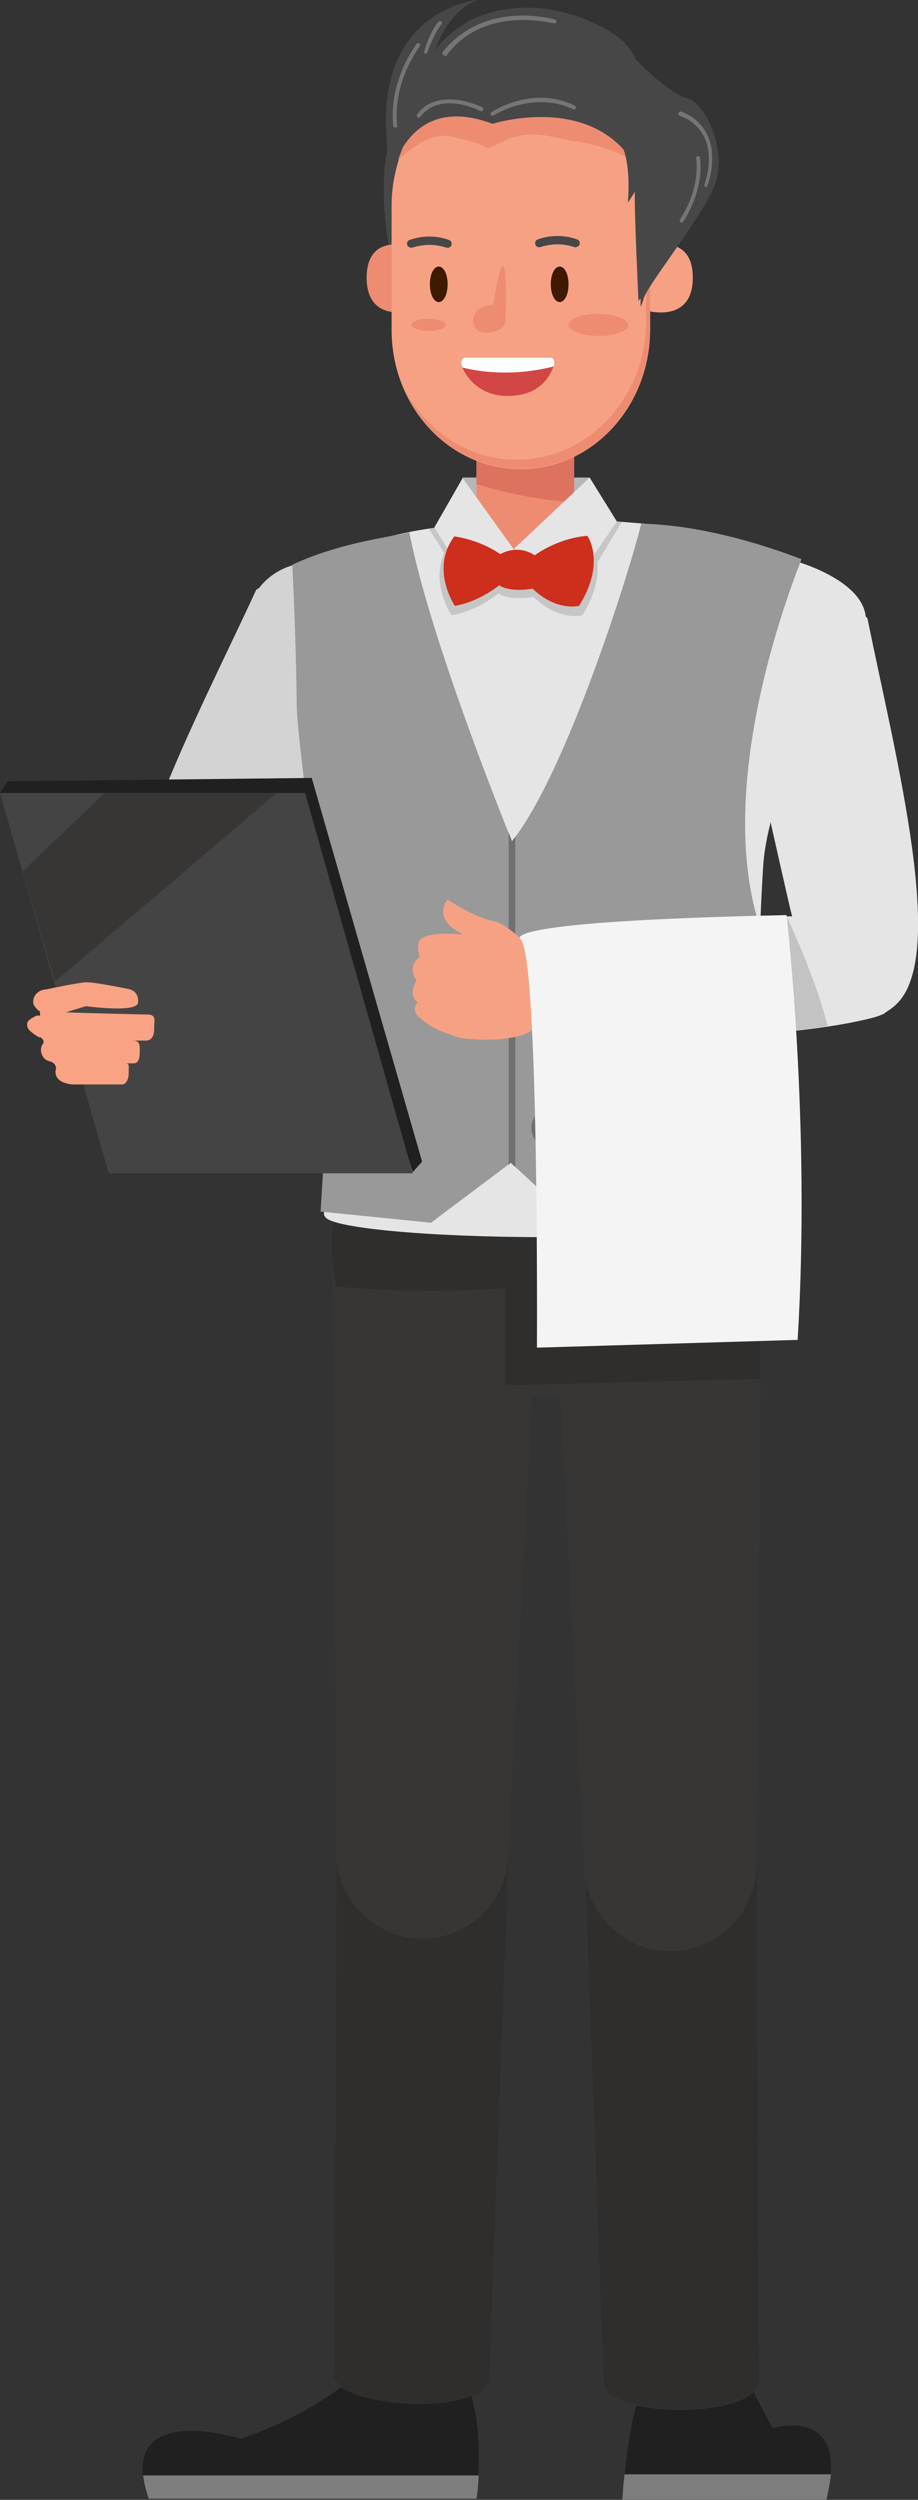 <?xml version="1.0" encoding="utf-8"?>
<!-- Generator: Adobe Illustrator 27.4.1, SVG Export Plug-In . SVG Version: 6.00 Build 0)  -->
<svg version="1.1" id="Layer_1" xmlns="http://www.w3.org/2000/svg" xmlns:xlink="http://www.w3.org/1999/xlink" x="0px" y="0px" viewBox="0 0 165.5 450.2" style="enable-background:new 0 0 165.5 450.2;" xml:space="preserve">
<rect x="0" y="0" width="165.5" height="450.2" fill="#333333" stroke="none"/>
<style type="text/css">
	.st0{fill:#D3D3D3;}
	.st1{fill:#212020;}
	.st2{fill:#7D7D7D;}
	.st3{fill:#383635;}
	.st4{opacity:0.15;enable-background:new    ;}
	.st5{opacity:0.15;}
	.st6{fill:#E5E5E5;}
	.st7{fill:#B7B6B6;}
	.st8{fill:#EE8C72;}
	.st9{fill:#DD725E;}
	.st10{opacity:0.14;}
	.st11{fill:#999999;}
	.st12{fill:#707070;}
	.st13{fill:#CE2E1C;}
	.st14{fill:#474747;}
	.st15{fill:#F7A184;}
	.st16{fill:#757575;}
	.st17{fill:#3D1A01;}
	.st18{fill:#D24646;}
	.st19{fill:#FFFFFF;}
	.st20{fill:#F4F4F4;}
	.st21{fill:#444445;}
	.st22{fill:#FAA284;}
</style>
<g>
	<g>
		<path class="st0" d="M40.1,173c1.7-2.1,3.8-5.4,6.4-10.7l1.1-2.2c9-18.1,18.5-37.1,19.9-44.7c0-0.1,0-0.2,0.1-0.3
			c0-0.2,0.1-0.4,0.1-0.5c0.5-3.4-0.6-6.9-3-9.5c-1.3-1.4-2.9-2.5-4.8-3.1c-4.9-1.7-10.2,0-13.2,3.9c-0.2,0.1-0.3,0.2-0.5,0.3
			c-10.4,22.6-29.3,57.6-20.6,67.1l0,0c0.1,0.1,0.2,0.2,0.3,0.3l0.3,0.3c0.3,0.4,0.7,0.7,1,0.9c0.4,0.4,0.9,0.7,1.4,0.9
			c0.1,0,0.2,0,0.3,0.1c0.1,0,0.7,0.2,1.6,0.4c0.1,0,0.3,0,0.4,0.1c0.1,0,0.2,0,0.3,0c0.3,0,0.5,0.1,0.8,0.1c0.1,0,0.2,0,0.3,0
			s0.2,0,0.3,0c0.9,0.1,1.9,0,2.9-0.2c0.8-0.2,1.6-0.5,2.4-1.1C38.7,174.7,39.5,174,40.1,173z"/>
	</g>
	<g>
		<path class="st1" d="M112.2,450.2c0,0,0.8-11.3,2.5-16.9c0,0,5.4,0.3,6.9-1.6s10.6-10.2,14.7,0l3,5.6c0,0,14.2-4.3,9.6,12.9H112.2
			z"/>
		<path class="st2" d="M149,450.2h-36.8c0,0,0.1-2.3,0.4-4.6h37.2C149.7,446.8,149.4,448.3,149,450.2z"/>
	</g>
	<g>
		<g>
			<g>
				<path class="st1" d="M63.4,428.4c0,0-7.3,6.5-20,10.8c0,0-22.7-7.2-16.7,10.8h59.1c0,0,2-12.9-1.9-21.5c0,0-1.5-0.7-3.6,1.3
					s-9.1,3.1-12.7,2C67.7,431.9,65.8,427.7,63.4,428.4z"/>
				<path class="st2" d="M86.3,445.8c-0.1,2.7-0.4,4.2-0.4,4.2H26.8c-0.6-1.7-0.9-3.2-1-4.2H86.3z"/>
			</g>
		</g>
	</g>
	<g>
		<g>
			<path class="st3" d="M97,231.5c0-0.3,0.1-0.7,0.1-1c0.7-10.3-7.1-19.2-17.3-19.8c-10.2-0.7-19.1,7-19.8,17.2h-0.1l0.8,104.7v0.1
				c-0.5,8.5,6,15.9,14.5,16.4c8.6,0.5,15.9-6,16.4-14.5c0-0.5,0-0.9,0-1.4L97,231.5z"/>
		</g>
		<g>
			<path class="st3" d="M60.3,428.3c0-0.2-0.1-0.3-0.1-0.5c0-0.1,0-0.2,0.1-0.3l0.4-92.5c-0.1-0.8-0.1-1.6-0.1-2.4
				c0.5-8.5,7.9-15.1,16.4-14.5c8.5,0.5,15.1,7.9,14.5,16.4l0,0l0,0L88,428.8h-0.2c0,0.1,0,0.2,0,0.2c-0.1,2.5-6.4,4.2-14,3.9
				c-6.8-0.3-12.3-2.1-13.4-4.2h-0.2L60.3,428.3z"/>
		</g>
		<path class="st4" d="M75.2,349.1c-7.7-0.5-13.7-6.5-14.5-13.9l-0.4,92.3c0,0.1-0.1,0.2-0.1,0.3c0,0.2,0,0.3,0.1,0.5v0.4h0.2
			c1.1,2.1,6.7,3.9,13.4,4.2c7.6,0.3,13.9-1.4,14-3.9c0-0.1,0-0.2,0-0.2h0.2l3.5-94.3l0,0C91.1,343.1,83.8,349.6,75.2,349.1z"/>
	</g>
	<g>
		<g>
			<path class="st3" d="M137.3,233c0-0.3,0.1-0.7,0.1-1c0.2-10.3-7.9-18.8-18.2-19.1c-10.3-0.2-18.8,7.8-19.1,18.1H100l5.3,104.5
				v0.1c-0.1,8.6,6.7,15.6,15.2,15.8c8.6,0.1,15.6-6.7,15.8-15.2c0-0.5,0-0.9,0-1.4L137.3,233z"/>
		</g>
		<g>
			<path class="st3" d="M105.3,335.6c0.1-8.6,7.2-15.4,15.8-15.2c8.6,0.1,15.4,7.2,15.2,15.8l0,0l0,0l0.3,93.1h-0.2
				c0,0.1,0,0.2,0,0.2c0,2.5-6.2,4.5-13.8,4.5c-6.8,0-12.4-1.6-13.6-3.6h-0.2V430c-0.1-0.2-0.1-0.3-0.1-0.5c0-0.1,0-0.2,0-0.3
				l-3.3-91.2C105.4,337.2,105.3,336.4,105.3,335.6z"/>
		</g>
		<path class="st4" d="M120.6,351.4c-7.7-0.1-14-5.9-15.1-13.3l3.3,91c0,0.1,0,0.2,0,0.3c0,0.2,0,0.3,0.1,0.5v0.4h0.2
			c1.2,2.1,6.8,3.6,13.6,3.6c7.6,0,13.8-2,13.8-4.5c0-0.1,0-0.2,0-0.2h0.2l-0.3-93.1l0,0C136.2,344.7,129.1,351.5,120.6,351.4z"/>
	</g>
	<path class="st3" d="M60.2,217.1c0,0-7.1,37.3,32.4,34.3h11.3c13.2,0,22.8-1.2,27.3-6.8c9.2-8.7,5.2-27.8,5.2-27.8
		c-0.7-2.9-0.2-4.3,0-6L60.6,211C60.8,212.8,60.8,213.9,60.2,217.1z"/>
	<g class="st5">
		<path d="M137.2,223.8v-0.1l0,0l0,0c-0.2-4-0.8-6.8-0.8-6.8c-0.7-2.9-0.2-4.3,0-6l-75.8,0.2c0.2,1.7,0.2,2.8-0.3,6.1
			c0,0-1.3,6.9,0.3,14.5c10.7,1,21,0.9,30.5,0.3v17.5l46-1.2L137.2,223.8L137.2,223.8z"/>
	</g>
	<g>
		<path class="st6" d="M146.7,177.7c-1.2-2.4-2.4-6.1-3.7-11.9l-0.6-2.4c-4.5-19.7-9.3-40.4-8.9-48.1c0-0.1,0-0.2,0-0.3
			c0-0.2,0-0.4,0.1-0.5c0.4-3.4,2.2-6.6,5.1-8.6c1.6-1.1,3.4-1.7,5.4-1.9c5.2-0.5,9.9,2.4,11.9,6.9c0.1,0.2,0.3,0.3,0.4,0.5
			c4.9,24.4,15.1,62.8,4.4,70l0,0c-0.1,0.1-0.2,0.2-0.3,0.2l-0.3,0.2c-0.4,0.3-0.8,0.5-1.2,0.7c-0.5,0.2-1,0.5-1.6,0.6
			c-0.1,0-0.2,0-0.3,0c-0.1,0-0.7,0.1-1.7,0c-0.1,0-0.3,0-0.4,0s-0.2,0-0.3,0c-0.3,0-0.5-0.1-0.8-0.1c-0.1,0-0.2,0-0.3,0
			c-0.1,0-0.2,0-0.3-0.1c-0.9-0.2-1.9-0.4-2.8-0.9c-0.7-0.4-1.4-0.8-2-1.6C147.7,179.6,147.1,178.7,146.7,177.7z"/>
	</g>
	<polygon class="st7" points="106.3,86 83.4,86 83.1,88.6 92.2,100.5 96.5,100 106,89.6 	"/>
	<g>
		<path class="st6" d="M137.6,155.8c0.7-10.1,7-24.2,11.4-35.1c4.1-1,7.1-4.7,7.1-9.1c0-5.2-7-8.7-11.9-10.3
			c-1.5-0.5-2.7-0.8-3.8-1.1c-12.5-6.3-32-6.3-32-6.3l-25.8,0.7c0,0-13.8,0.6-29.7,8.1c0,0,0.5,13,0.7,24.5
			c0.1,6.9,5.9,46.5,5.7,56.2c0.7,6.9-0.1,24.5-0.9,35.3c0,0.1,0.1,0.3,0.2,0.4c0.8,2,18.3,3.7,39.8,3.7c21.3,0,38.6-1.6,39.8-3.6
			c0,0,0,0,0.1,0c0-0.1,0-0.1,0-0.2l0,0c0.1-6.8-2.2-24.4-2-30.9C136.8,177.3,136.9,166.5,137.6,155.8z"/>
	</g>
	<g>
		<g>
			<path class="st8" d="M95.1,106.7c9.1-0.2,17.1-6.2,17.5-12.5c-8.3-0.8-15.6,0-15.6,0h-1.9c0,0-7.4-0.4-16.8,1.1
				C79.2,101.3,86.2,106.9,95.1,106.7z"/>
			<rect x="85.9" y="79.6" class="st8" width="17.6" height="18"/>
			<path class="st9" d="M85.9,82.1v5.1c3.6,1.1,11,3,17.6,3.2v-8.2L85.9,82.1L85.9,82.1z"/>
		</g>
	</g>
	<path class="st6" d="M92.3,153.7c9.8-12.2,21.3-51.4,23.3-59.4c-0.6-0.1-6.9-0.6-6.9-0.6l-16.1,5.6l-9.8-4.7c0,0-6.1,0.6-8.9,1.2
		C77.7,115.9,92.3,153.7,92.3,153.7z"/>
	<g class="st10">
		<path d="M112.1,94c-1.7-0.1-3.4-0.3-3.4-0.3l-16.1,5.6l-9.8-4.7c0,0-2.9,0.3-5.5,0.6l2.8,4.4c-2.5,5.6,1.3,11.2,1.3,11.2
			c4.3-0.7,8-3.5,8.4-3.9h0.1c2.2,1.4,6.3,0.6,6.3,0.6c4.6,4.5,8.8,3.3,8.8,3.3c2.5-4,2.9-7.3,2.7-9.5L112.1,94z"/>
	</g>
	<path class="st11" d="M92.1,209.4l0.5-58.3c-0.1,0.1-0.2,0.3-0.3,0.4c0,0-14.6-35.6-18.5-55.6c-5.4,1.1-13.1,2.1-21.1,5.8
		c0,0,0.7,14,0.8,25.5c0.1,6.9,5.9,46.5,5.7,56.2c0.6,5.7-0.8,24.3-1.4,34.8l19.9,2L92.1,209.4z"/>
	<path class="st11" d="M136.4,188c0.2-6.9,0.4-13.8,0.7-20.7c-8.1-24.4,3.8-57.4,7.4-66.6c-0.4-0.1-14.9-6.1-28.9-6.4
		c-1.9,8-13.5,45-23.3,57.2c0,0-0.1-0.1-0.2-0.4v58.3l12.8,11.9c0,0,23.9-0.4,34.5-3.8C138.8,209.5,136.2,192.7,136.4,188z"/>
	<polygon class="st6" points="111.2,93.9 106.3,86 92.6,98.9 102,107.4 	"/>
	<polygon class="st6" points="92.6,98.9 85.6,106.6 78.3,95 83.4,86.1 	"/>
	<circle class="st12" cx="99.5" cy="177.5" r="3.7"/>
	<circle class="st12" cx="99.5" cy="203.1" r="3.7"/>
	<polygon class="st12" points="92.9,150.7 92.3,151.5 91.7,149.9 91.7,209.8 92.1,209.4 92.9,210.2 	"/>
	<path class="st13" d="M90,105.4c0,0-3.6,3-8,3.7c0,0-4.5-6.6-0.1-12.5c0,0,4.4,0.5,8.3,3.2c0,0,3-1.9,6.2,0.2c0,0,4.1-3.1,9.5-3.5
		c0,0,3.4,4.8-1.5,12.6c0,0-4,1.1-8.4-3.1C96.1,106,92.1,106.8,90,105.4z"/>
	<g>
		<g>
			<path class="st14" d="M70.7,47.6c0,0-2.8-11.9-0.8-21.1l8.6-7.2L70.7,47.6z"/>
			<g>
				<path class="st8" d="M74.6,44.5c0,0-8.5-3-8.5,5.5s8.5,5.9,8.5,5.9V44.5z"/>
				<path class="st15" d="M116.4,44.5c0,0,8.5-3,8.5,5.5s-8.5,5.9-8.5,5.9V44.5z"/>
				<path class="st15" d="M117.2,59.4c0,13.8-10.4,25.1-23.3,25.1l0,0c-12.9,0-23.3-11.2-23.3-25.1V37.1C70.6,23.2,81,12,93.9,12
					l0,0c12.9,0,23.3,11.2,23.3,25.1V59.4z"/>
				<path class="st8" d="M81.8,24.7c0,0,4.8,1,6.1,2c0.1,0.1,3.5-1.5,3.8-1.7c1.5-0.5,3-0.8,4.6-0.8c2.2,0.1,4.4,0.7,6.6,1.1
					c4.9,0.8,9.9,2,13.5,5.7c-2.5-11-11.7-19.1-22.6-19.1c-10.2,0-18.9,7.1-22,16.9C74.3,26.5,78.1,23.6,81.8,24.7z"/>
				<path class="st8" d="M114.3,25c1.4,3.2,2.2,6.8,2.2,10.5v22.2c0,13.8-10.4,25.1-23.3,25.1c-8.8,0-16.4-5.2-20.4-12.9
					c3.7,8.6,11.7,14.5,21.1,14.5c12.9,0,23.3-11.2,23.3-25.1V37.1C117.2,32.7,116.1,28.6,114.3,25z"/>
			</g>
			<path class="st14" d="M115.1,54.2c0,0,2.5-2.8,3.6-7.4c1-4.6,6.9-10.9,6.1-17c0,0,2.8-5.6-4.1-10.7c-5.5-4.1-5.1-8.6-8.4-11.7
				C109,4.4,96.8-2,84.9,3.6c0,0-5.1,2.8-6.6,5.8c0,0,2.3-7.6,7.9-9.4c0,0-19.8,1.5-16.2,27.9l-0.1,6.2c0,0,2.2-18.1,18.9-11.8
				c0,0,15-4.8,23.6,4.6c0,0,1.3,2.8,0.8,9.6l1.3-2C114.3,34.7,114.6,43.1,115.1,54.2z"/>
			<path class="st14" d="M114.7,10.8c0,0,5.9,6.1,9.2,6.9c3.3,0.8,7.4,9.7,4.9,15.8S116,52.2,116,54l-0.5,1.3L114.7,10.8z"/>
			<path class="st16" d="M71.3,23c0.2,0,0.3-0.2,0.3-0.4l0,0c0,0-0.1-0.7-0.1-1.9l0,0c0-2.5,0.6-7.3,4.2-12.4l0,0
				c0.1-0.2,0.1-0.4-0.1-0.5l0,0c-0.2-0.1-0.4-0.1-0.5,0.1l0,0c-3.7,5.3-4.3,10.2-4.3,12.8l0,0c0,1.3,0.1,2,0.1,2l0,0
				C70.9,22.8,71.1,23,71.3,23L71.3,23L71.3,23L71.3,23z"/>
			<path class="st16" d="M77.1,9.3c0,0,0.3-0.9,0.8-2l0,0C78.4,6.2,79,5,79.6,4.4l0,0c0.1-0.1,0.1-0.4,0-0.5l0,0
				c-0.1-0.1-0.4-0.1-0.5,0l0,0c-1.5,1.5-2.6,5.2-2.6,5.3l0,0l0,0c-0.1,0.2,0,0.4,0.2,0.5l0,0h0.1l0,0C76.9,9.6,77,9.5,77.1,9.3
				L77.1,9.3z"/>
			<path class="st16" d="M80.6,9.9c0,0,0.2-0.4,0.8-1l0,0c0.5-0.6,1.3-1.4,2.4-2.2l0,0c2.2-1.6,5.6-3.1,10.5-3.1l0,0
				c1.7,0,3.6,0.2,5.6,0.6l0,0c0.2,0,0.4-0.1,0.4-0.3l0,0c0-0.2-0.1-0.4-0.3-0.4l0,0c-2.1-0.5-4-0.7-5.8-0.7l0,0
				c-10.1,0-14.3,6.6-14.4,6.6l0,0c-0.1,0.2-0.1,0.4,0.1,0.5l0,0C80,9.9,80,10,80.1,10l0,0C80.4,10.1,80.5,10.1,80.6,9.9L80.6,9.9z"/>
			<path class="st16" d="M127.6,33.3c0.6-1.8,0.8-3.4,0.8-4.8l0,0c0-6.8-5.6-8.4-5.6-8.4l0,0l0,0c-0.2-0.1-0.4,0.1-0.5,0.3l0,0
				c-0.1,0.2,0.1,0.4,0.3,0.5l0,0c0,0,0.3,0.1,0.8,0.3l0,0c0.5,0.2,1.1,0.6,1.8,1.2l0,0c1.3,1.1,2.6,3,2.6,6.2l0,0
				c0,1.3-0.2,2.8-0.8,4.6l0,0c-0.1,0.2,0.1,0.4,0.2,0.5l0,0h0.1l0,0C127.4,33.6,127.6,33.5,127.6,33.3L127.6,33.3z"/>
			<path class="st16" d="M123.2,39.9c2.6-4.1,3.1-7.8,3.1-9.8l0,0c0-1.1-0.1-1.7-0.1-1.7l0,0c0-0.2-0.2-0.3-0.4-0.3l0,0
				c-0.2,0-0.3,0.2-0.3,0.4l0,0c0,0,0.1,0.6,0.1,1.6l0,0c0,1.9-0.4,5.4-3,9.4l0,0c-0.1,0.2-0.1,0.4,0.1,0.5l0,0
				c0.1,0,0.1,0.1,0.2,0.1l0,0C123,40.1,123.1,40,123.2,39.9L123.2,39.9z"/>
			<path class="st16" d="M89,20.8c0,0,0.9-0.6,2.4-1.2l0,0c1.5-0.6,3.7-1.2,6.1-1.2l0,0c1.8,0,3.8,0.3,5.8,1.3l0,0
				c0.2,0.1,0.4,0,0.5-0.2l0,0c0.1-0.2,0-0.4-0.2-0.5l0,0c-2.1-1-4.2-1.4-6.1-1.4l0,0c-5.1,0-8.9,2.6-8.9,2.6l0,0l0,0
				c-0.2,0.1-0.2,0.3-0.1,0.5l0,0c0.1,0.1,0.2,0.2,0.3,0.2l0,0C88.9,20.8,88.9,20.8,89,20.8L89,20.8z"/>
			<path class="st16" d="M75.8,21c1.4-1.8,3.3-2.4,5.2-2.4l0,0c1.4,0,2.8,0.3,3.9,0.7l0,0c1,0.3,1.7,0.7,1.7,0.7l0,0l0,0
				c0.2,0.1,0.4,0,0.5-0.2l0,0c0.1-0.2,0-0.4-0.2-0.5l0,0c0,0-2.8-1.4-5.9-1.4l0,0c-2,0-4.3,0.6-5.8,2.7l0,0
				c-0.1,0.2-0.1,0.4,0.1,0.5l0,0c0.1,0.1,0.1,0.1,0.2,0.1l0,0C75.6,21.2,75.7,21.1,75.8,21L75.8,21z"/>
		</g>
		<g>
			<path class="st17" d="M80.7,51.2c0,1.8-0.7,3.2-1.6,3.2s-1.6-1.4-1.6-3.2c0-1.8,0.7-3.2,1.6-3.2S80.7,49.4,80.7,51.2z"/>
			<path class="st17" d="M102.5,51.2c0,1.8-0.7,3.2-1.6,3.2s-1.6-1.4-1.6-3.2c0-1.8,0.7-3.2,1.6-3.2C101.8,48,102.5,49.4,102.5,51.2
				z"/>
			<g>
				<path class="st18" d="M84,64.4h15.1c0,0,1.5,0,0.4,2.3c-0.7,1.5-2.5,4.5-7.7,4.6c-6.2,0.2-8.3-4.8-8.3-4.8S82.5,64.4,84,64.4z"/>
				<path class="st19" d="M99.8,66c0.5-1.7-0.7-1.6-0.7-1.6H84c-1.1,0-0.9,1.2-0.6,1.8C86.3,66.9,92.2,67.9,99.8,66z"/>
			</g>
			<path class="st8" d="M88.9,54.9c0,0-3.6-0.1-3.6,3s5.6,2.3,5.8,0C91.3,55.5,91.6,38.5,88.9,54.9z"/>
			<g>
				<path class="st14" d="M103.6,44.5c-1-0.3-2-0.5-3.1-0.5l0,0c-1,0-2.1,0.2-3.1,0.5l0,0c-0.4,0.1-0.8-0.1-0.9-0.5l0,0
					c-0.1-0.4,0.1-0.8,0.5-0.9l0,0c1.1-0.4,2.3-0.6,3.5-0.6l0,0c1.2,0,2.4,0.2,3.5,0.6l0,0c0.4,0.1,0.6,0.5,0.5,0.9l0,0
					c-0.1,0.3-0.4,0.5-0.7,0.5l0,0C103.8,44.6,103.7,44.6,103.6,44.5L103.6,44.5z"/>
			</g>
			<g>
				<path class="st14" d="M73.4,44.1c-0.1-0.4,0.1-0.8,0.5-0.9l0,0c1.1-0.4,2.3-0.6,3.5-0.6l0,0c1.2,0,2.4,0.2,3.5,0.6l0,0
					c0.4,0.1,0.6,0.5,0.5,0.9l0,0c-0.1,0.4-0.5,0.6-0.9,0.5l0,0c-1-0.3-2-0.5-3.1-0.5l0,0c-1,0-2.1,0.2-3.1,0.5l0,0
					c-0.1,0-0.1,0-0.2,0l0,0C73.8,44.6,73.5,44.4,73.4,44.1L73.4,44.1z"/>
			</g>
			<path class="st8" d="M113.3,58.5c0,1.1-2.4,2-5.4,2s-5.4-0.9-5.4-2s2.4-2,5.4-2C110.8,56.6,113.3,57.5,113.3,58.5z"/>
			<path class="st8" d="M80.4,58.5c0,0.6-1.4,1.1-3.1,1.1s-3.1-0.5-3.1-1.1s1.4-1.1,3.1-1.1C79,57.4,80.4,57.9,80.4,58.5z"/>
		</g>
	</g>
	<g>
		<g>
			<path class="st15" d="M101,179.3c0.9-4.8-3.7-6.9-3.7-6.9s-5.4-6-8.3-6.5c-3.6-0.7-8.3-3.9-8.3-3.9s-3.1,3.4,2.8,6.3
				c0,0-7.4-0.8-8,1.4c0,0-0.4,1.2,0.2,2.6c0,0-2.5,1.7-0.6,4.3c0,0-1.7,2.4,0.2,3.9c0,0-1.5,1.4,0.6,3s2.3,1.8,6.9,3.4
				c0,0,9.7,1.5,13.8-1.8C96.5,185.1,100.1,184.1,101,179.3z"/>
		</g>
		<g>
			<path class="st6" d="M157,165.4c2.7,0.6,5,2.3,6.3,4.8c0.3,0.6,0.5,1,0.5,1.1v0.2c0.1,0.4,0.3,0.9,0.4,1.3c0,0.3,0.1,0.9,0.1,1.8
				c0,0.1,0,0.1,0,0.2c0,1.9-0.7,3.4-1.5,4.6c-0.7,1.1-1.7,2-2.8,2.7c-0.3,0.2-0.6,0.4-0.7,0.5c-0.2,0.1-0.3,0.1-0.5,0.2
				c-0.7,0.3-1.5,0.5-2.3,0.7c-17.9,4.3-52.3,4-59.3,1.9c-0.5-3-0.4-13.5-0.4-15c6-2.1,18.8-4.7,42.5-5.3c4.7-0.1,8.3-0.2,11.3-0.4
				C153.2,164.6,155.3,164.9,157,165.4z"/>
		</g>
		<path class="st19" d="M97.2,185.3c-0.5-3-0.4-13.5-0.4-15c1.2-0.4,2.7-0.9,4.5-1.3l0.4,17.1C99.7,185.9,98.2,185.6,97.2,185.3z"/>
	</g>
	<path class="st4" d="M139,186c3.5-0.3,7-0.7,10.2-1.2c-2-8.4-7.4-19.8-7.4-19.8L139,186z"/>
	<path class="st20" d="M141.8,164.8c0,0,4.4,37.5,2,76.5l-47,1.4c0,0,0.4-71.3-3-73.6C93.7,169,89.6,165.9,141.8,164.8z"/>
	<g>
		<polygon class="st1" points="0,142.8 1.4,140.7 56.2,140.1 76.1,209.2 74.4,211.1 53.5,144.3 		"/>
		<polygon class="st21" points="0,142.8 55,142.8 74.4,211.3 19.6,211.3 		"/>
		<path class="st22" d="M26.5,182.7h-0.4c0,0-12.9-0.3-14.2-0.4l3.6-1.1c0,0,9.4,1.3,9.4-0.7v-0.3c0-1-0.6-1.9-1.6-2h0.3
			c0,0-6.7-1.4-8.2-1.3c-1.5,0.1-7.2,1.3-7.2,1.3c-1,0-2.2,0.9-2.2,2.1v0.3c0,0.5,0.6,1,0.9,1.4h0.2c0.2,0.3,0.1,0.9,0.1,0.9H6.6
			c-0.6,0.3-1.7,0.8-1.7,1.5v0.3c0,0.8,1.3,1.6,2.1,2.1h0.3c0.8,0.6,0.5,1,0.5,1h0.1c-0.2,0.2-0.3,0.4-0.4,0.6
			c-0.3,0.8,0,1.8,0.6,2.3c0.3,0.3,0.7,0.4,1.1,0.5c0.9,0.4,0.9,1,0.9,1.4c-0.1,0.1-0.1,0.3-0.1,0.4c0,0.6,0.2,1.1,0.7,1.5
			c0.6,0.5,1.5,0.7,2.3,0.8c0.6,0,1.2,0,1.7,0c2.1,0,4.3,0,6.4,0c0.5,0,0.4,0,0.9,0c0.8,0,1.2-1.1,1.2-2V193c0-1,0.2-1.5-0.6-1.5
			h1.5c1,0,1.1-1.2,1.1-2.3v-0.3c0-1.1-0.3-1.5-1.3-1.5h2.4c1.2,0,1.5-1.1,1.5-2.2v-0.8C28,183.2,27.7,182.7,26.5,182.7z"/>
		<polygon class="st3" points="9.9,176.8 4.1,156.9 18.9,142.8 49.9,142.8 		"/>
	</g>
</g>
</svg>
